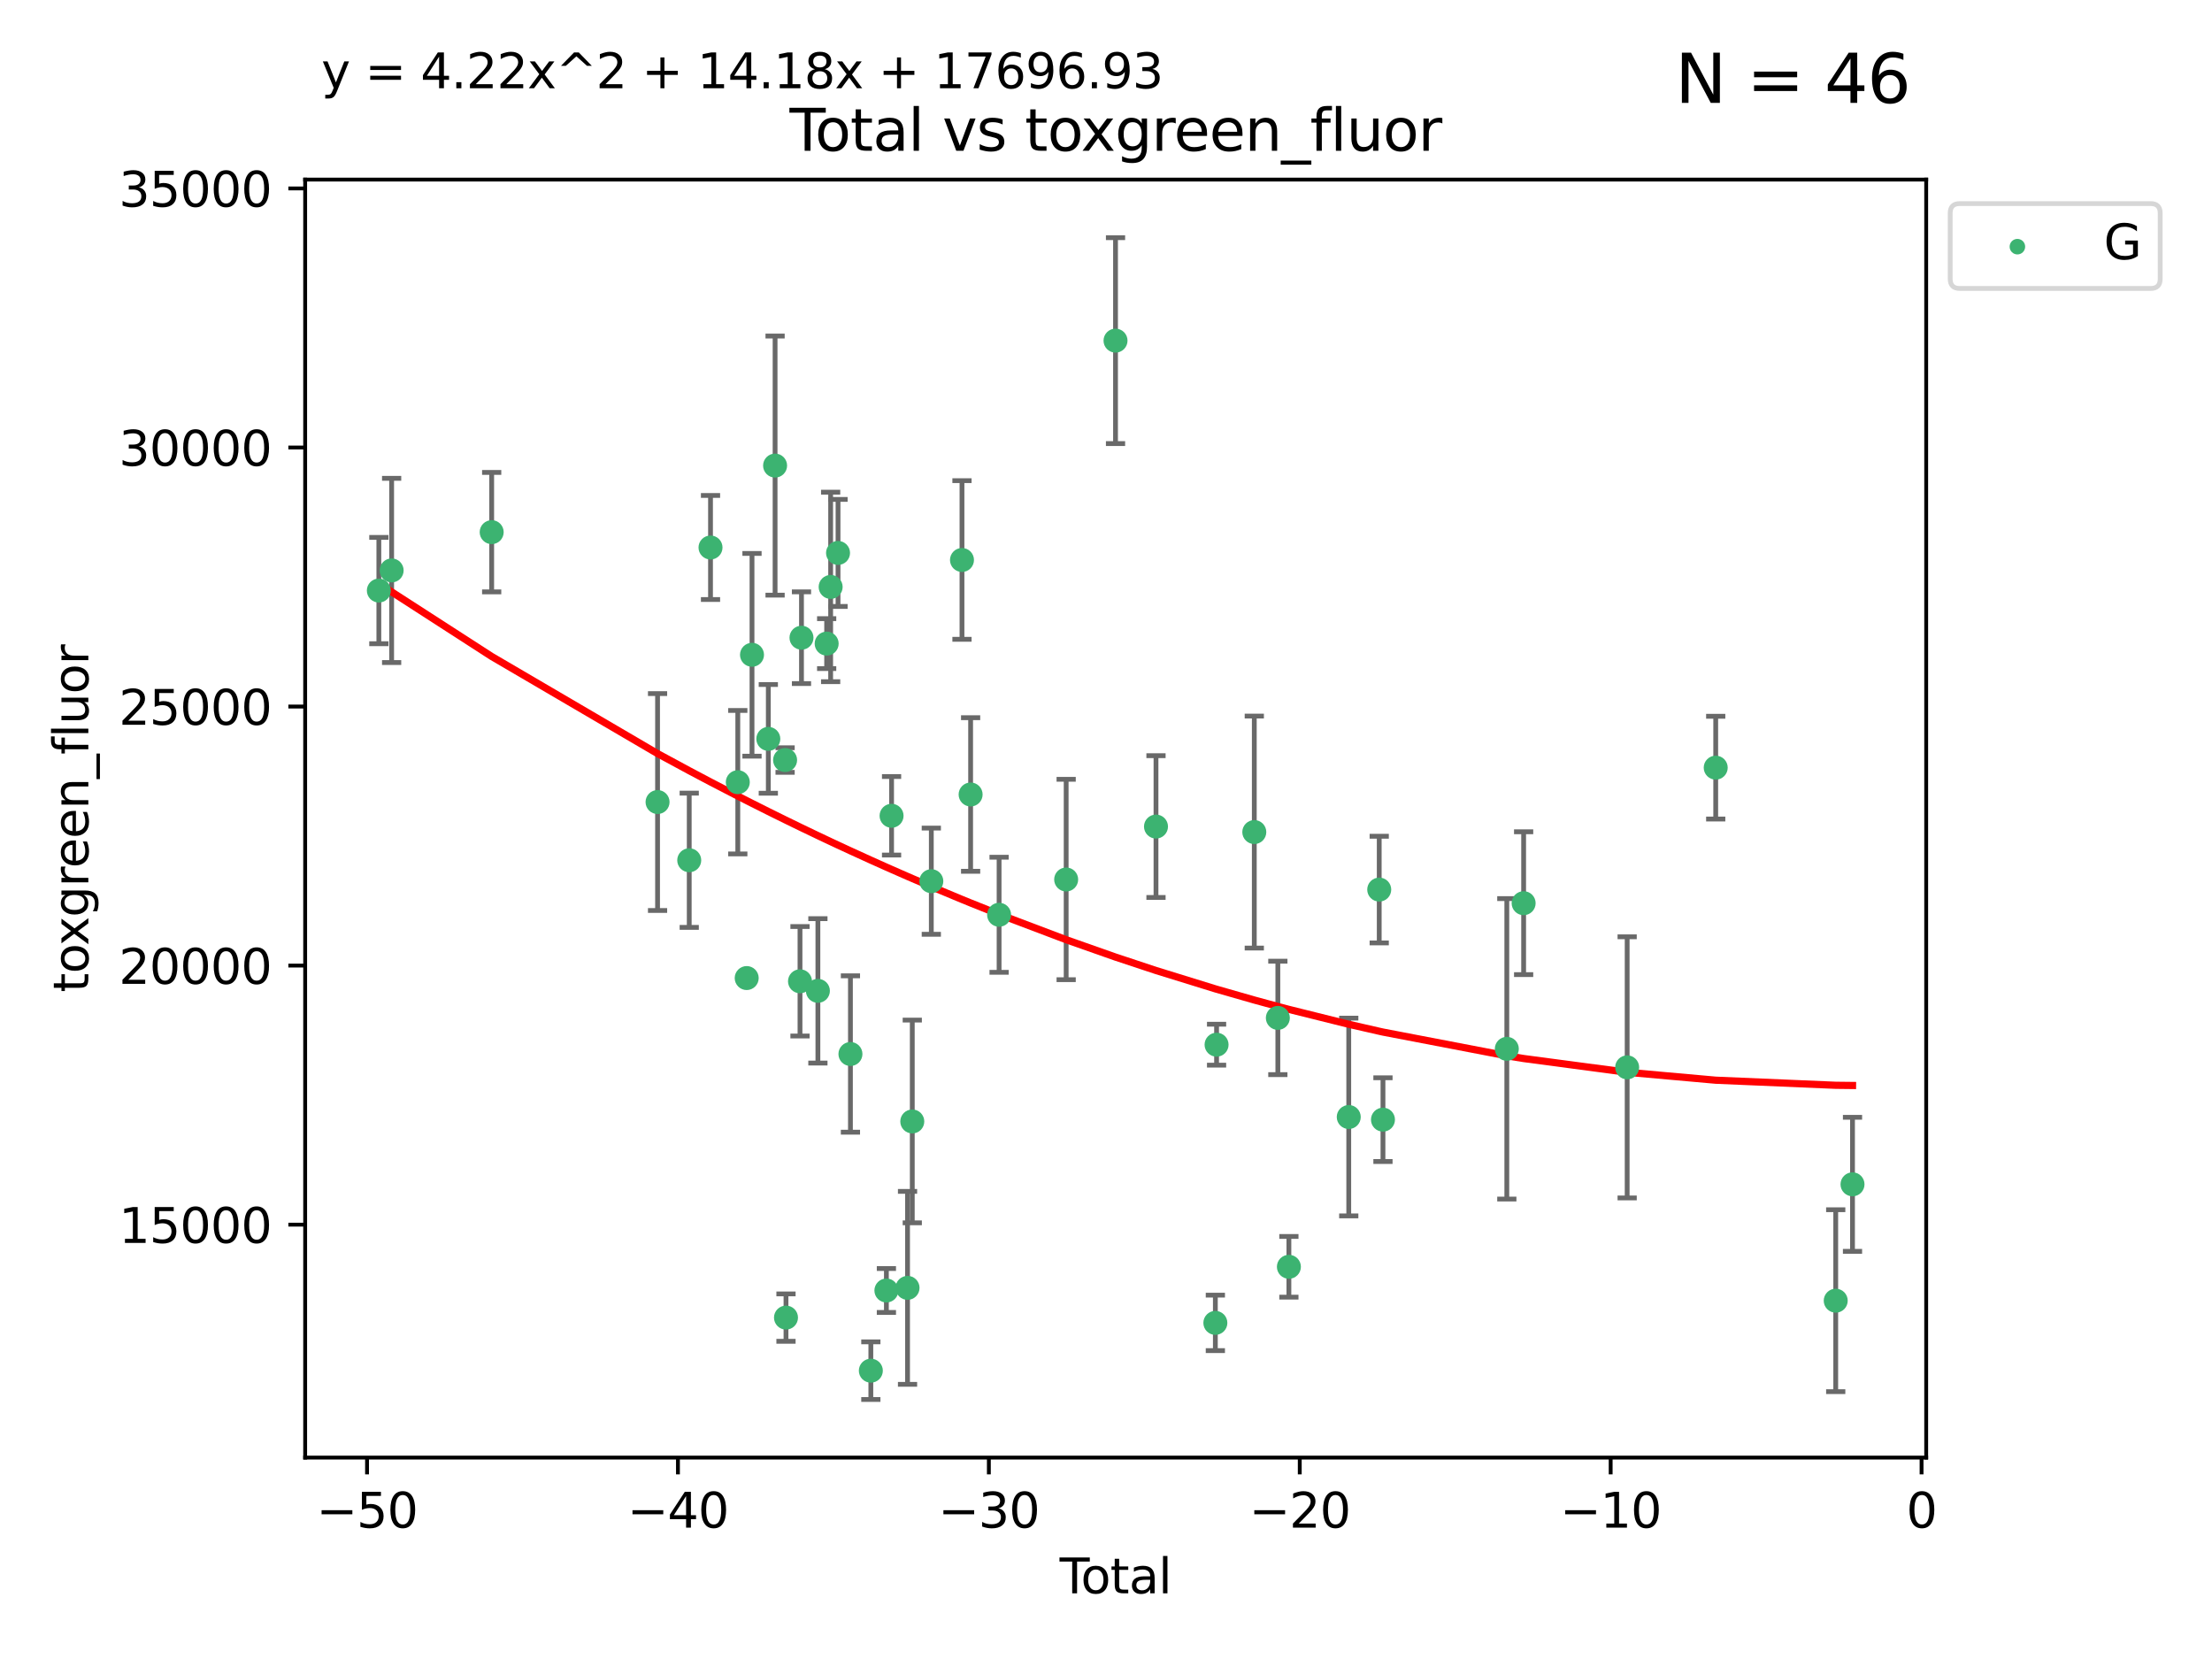 <?xml version="1.0" encoding="utf-8" standalone="no"?>
<!DOCTYPE svg PUBLIC "-//W3C//DTD SVG 1.1//EN"
  "http://www.w3.org/Graphics/SVG/1.1/DTD/svg11.dtd">
<svg xmlns:xlink="http://www.w3.org/1999/xlink" width="460.8pt" height="345.6pt" viewBox="0 0 460.8 345.6" xmlns="http://www.w3.org/2000/svg" version="1.1">
 <defs>
  <style type="text/css">*{stroke-linejoin: round; stroke-linecap: butt}</style>
 </defs>
 <g id="figure_1">
  <g id="patch_1">
   <path d="M 0 345.6 
L 460.8 345.6 
L 460.8 0 
L 0 0 
z
" style="fill: #ffffff"/>
  </g>
  <g id="axes_1">
   <g id="patch_2">
    <path d="M 63.571 303.64 
L 401.26 303.64 
L 401.26 37.411 
L 63.571 37.411 
z
" style="fill: #ffffff"/>
   </g>
   <g id="PathCollection_1">
    <defs>
     <path id="mbfee94c4af" d="M 0 1.118 
C 0.297 1.118 0.581 1 0.791 0.791 
C 1 0.581 1.118 0.297 1.118 0 
C 1.118 -0.297 1 -0.581 0.791 -0.791 
C 0.581 -1 0.297 -1.118 0 -1.118 
C -0.297 -1.118 -0.581 -1 -0.791 -0.791 
C -1 -0.581 -1.118 -0.297 -1.118 0 
C -1.118 0.297 -1 0.581 -0.791 0.791 
C -0.581 1 -0.297 1.118 0 1.118 
z
" style="stroke: #3cb371"/>
    </defs>
    <g clip-path="url(#p28e23d5a7d)">
     <use xlink:href="#mbfee94c4af" x="78.921" y="123.023" style="fill: #3cb371; stroke: #3cb371"/>
     <use xlink:href="#mbfee94c4af" x="81.585" y="118.831" style="fill: #3cb371; stroke: #3cb371"/>
     <use xlink:href="#mbfee94c4af" x="102.426" y="110.856" style="fill: #3cb371; stroke: #3cb371"/>
     <use xlink:href="#mbfee94c4af" x="136.981" y="167.08" style="fill: #3cb371; stroke: #3cb371"/>
     <use xlink:href="#mbfee94c4af" x="143.58" y="179.208" style="fill: #3cb371; stroke: #3cb371"/>
     <use xlink:href="#mbfee94c4af" x="148.013" y="114.055" style="fill: #3cb371; stroke: #3cb371"/>
     <use xlink:href="#mbfee94c4af" x="153.697" y="162.945" style="fill: #3cb371; stroke: #3cb371"/>
     <use xlink:href="#mbfee94c4af" x="155.551" y="203.747" style="fill: #3cb371; stroke: #3cb371"/>
     <use xlink:href="#mbfee94c4af" x="156.656" y="136.406" style="fill: #3cb371; stroke: #3cb371"/>
     <use xlink:href="#mbfee94c4af" x="160.055" y="153.921" style="fill: #3cb371; stroke: #3cb371"/>
     <use xlink:href="#mbfee94c4af" x="161.465" y="96.991" style="fill: #3cb371; stroke: #3cb371"/>
     <use xlink:href="#mbfee94c4af" x="163.55" y="158.331" style="fill: #3cb371; stroke: #3cb371"/>
     <use xlink:href="#mbfee94c4af" x="163.736" y="274.48" style="fill: #3cb371; stroke: #3cb371"/>
     <use xlink:href="#mbfee94c4af" x="166.655" y="204.42" style="fill: #3cb371; stroke: #3cb371"/>
     <use xlink:href="#mbfee94c4af" x="166.964" y="132.847" style="fill: #3cb371; stroke: #3cb371"/>
     <use xlink:href="#mbfee94c4af" x="170.383" y="206.413" style="fill: #3cb371; stroke: #3cb371"/>
     <use xlink:href="#mbfee94c4af" x="172.208" y="134.076" style="fill: #3cb371; stroke: #3cb371"/>
     <use xlink:href="#mbfee94c4af" x="173.039" y="122.267" style="fill: #3cb371; stroke: #3cb371"/>
     <use xlink:href="#mbfee94c4af" x="174.578" y="115.186" style="fill: #3cb371; stroke: #3cb371"/>
     <use xlink:href="#mbfee94c4af" x="177.162" y="219.568" style="fill: #3cb371; stroke: #3cb371"/>
     <use xlink:href="#mbfee94c4af" x="181.412" y="285.537" style="fill: #3cb371; stroke: #3cb371"/>
     <use xlink:href="#mbfee94c4af" x="184.653" y="268.835" style="fill: #3cb371; stroke: #3cb371"/>
     <use xlink:href="#mbfee94c4af" x="185.73" y="169.942" style="fill: #3cb371; stroke: #3cb371"/>
     <use xlink:href="#mbfee94c4af" x="189.057" y="268.285" style="fill: #3cb371; stroke: #3cb371"/>
     <use xlink:href="#mbfee94c4af" x="190.045" y="233.62" style="fill: #3cb371; stroke: #3cb371"/>
     <use xlink:href="#mbfee94c4af" x="194.01" y="183.568" style="fill: #3cb371; stroke: #3cb371"/>
     <use xlink:href="#mbfee94c4af" x="200.398" y="116.655" style="fill: #3cb371; stroke: #3cb371"/>
     <use xlink:href="#mbfee94c4af" x="202.198" y="165.506" style="fill: #3cb371; stroke: #3cb371"/>
     <use xlink:href="#mbfee94c4af" x="208.13" y="190.563" style="fill: #3cb371; stroke: #3cb371"/>
     <use xlink:href="#mbfee94c4af" x="222.101" y="183.214" style="fill: #3cb371; stroke: #3cb371"/>
     <use xlink:href="#mbfee94c4af" x="232.384" y="70.96" style="fill: #3cb371; stroke: #3cb371"/>
     <use xlink:href="#mbfee94c4af" x="240.814" y="172.188" style="fill: #3cb371; stroke: #3cb371"/>
     <use xlink:href="#mbfee94c4af" x="253.181" y="275.581" style="fill: #3cb371; stroke: #3cb371"/>
     <use xlink:href="#mbfee94c4af" x="253.434" y="217.627" style="fill: #3cb371; stroke: #3cb371"/>
     <use xlink:href="#mbfee94c4af" x="261.293" y="173.334" style="fill: #3cb371; stroke: #3cb371"/>
     <use xlink:href="#mbfee94c4af" x="266.199" y="212.048" style="fill: #3cb371; stroke: #3cb371"/>
     <use xlink:href="#mbfee94c4af" x="268.5" y="263.898" style="fill: #3cb371; stroke: #3cb371"/>
     <use xlink:href="#mbfee94c4af" x="280.97" y="232.694" style="fill: #3cb371; stroke: #3cb371"/>
     <use xlink:href="#mbfee94c4af" x="287.318" y="185.317" style="fill: #3cb371; stroke: #3cb371"/>
     <use xlink:href="#mbfee94c4af" x="288.097" y="233.243" style="fill: #3cb371; stroke: #3cb371"/>
     <use xlink:href="#mbfee94c4af" x="313.898" y="218.49" style="fill: #3cb371; stroke: #3cb371"/>
     <use xlink:href="#mbfee94c4af" x="317.401" y="188.151" style="fill: #3cb371; stroke: #3cb371"/>
     <use xlink:href="#mbfee94c4af" x="338.967" y="222.351" style="fill: #3cb371; stroke: #3cb371"/>
     <use xlink:href="#mbfee94c4af" x="357.415" y="159.916" style="fill: #3cb371; stroke: #3cb371"/>
     <use xlink:href="#mbfee94c4af" x="382.415" y="270.956" style="fill: #3cb371; stroke: #3cb371"/>
     <use xlink:href="#mbfee94c4af" x="385.911" y="246.715" style="fill: #3cb371; stroke: #3cb371"/>
    </g>
   </g>
   <g id="matplotlib.axis_1">
    <g id="xtick_1">
     <g id="line2d_1">
      <defs>
       <path id="mc70bb8d5c7" d="M 0 0 
L 0 3.5 
" style="stroke: #000000; stroke-width: 0.8"/>
      </defs>
      <g>
       <use xlink:href="#mc70bb8d5c7" x="76.462" y="303.64" style="stroke: #000000; stroke-width: 0.8"/>
      </g>
     </g>
     <g id="text_1">
      <!-- −50 -->
      <g transform="translate(65.909 318.238)scale(0.1 -0.1)">
       <defs>
        <path id="DejaVuSans-2212" d="M 678 2272 
L 4684 2272 
L 4684 1741 
L 678 1741 
L 678 2272 
z
" transform="scale(0.016)"/>
        <path id="DejaVuSans-35" d="M 691 4666 
L 3169 4666 
L 3169 4134 
L 1269 4134 
L 1269 2991 
Q 1406 3038 1543 3061 
Q 1681 3084 1819 3084 
Q 2600 3084 3056 2656 
Q 3513 2228 3513 1497 
Q 3513 744 3044 326 
Q 2575 -91 1722 -91 
Q 1428 -91 1123 -41 
Q 819 9 494 109 
L 494 744 
Q 775 591 1075 516 
Q 1375 441 1709 441 
Q 2250 441 2565 725 
Q 2881 1009 2881 1497 
Q 2881 1984 2565 2268 
Q 2250 2553 1709 2553 
Q 1456 2553 1204 2497 
Q 953 2441 691 2322 
L 691 4666 
z
" transform="scale(0.016)"/>
        <path id="DejaVuSans-30" d="M 2034 4250 
Q 1547 4250 1301 3770 
Q 1056 3291 1056 2328 
Q 1056 1369 1301 889 
Q 1547 409 2034 409 
Q 2525 409 2770 889 
Q 3016 1369 3016 2328 
Q 3016 3291 2770 3770 
Q 2525 4250 2034 4250 
z
M 2034 4750 
Q 2819 4750 3233 4129 
Q 3647 3509 3647 2328 
Q 3647 1150 3233 529 
Q 2819 -91 2034 -91 
Q 1250 -91 836 529 
Q 422 1150 422 2328 
Q 422 3509 836 4129 
Q 1250 4750 2034 4750 
z
" transform="scale(0.016)"/>
       </defs>
       <use xlink:href="#DejaVuSans-2212"/>
       <use xlink:href="#DejaVuSans-35" x="83.789"/>
       <use xlink:href="#DejaVuSans-30" x="147.412"/>
      </g>
     </g>
    </g>
    <g id="xtick_2">
     <g id="line2d_2">
      <g>
       <use xlink:href="#mc70bb8d5c7" x="141.229" y="303.64" style="stroke: #000000; stroke-width: 0.8"/>
      </g>
     </g>
     <g id="text_2">
      <!-- −40 -->
      <g transform="translate(130.676 318.238)scale(0.1 -0.1)">
       <defs>
        <path id="DejaVuSans-34" d="M 2419 4116 
L 825 1625 
L 2419 1625 
L 2419 4116 
z
M 2253 4666 
L 3047 4666 
L 3047 1625 
L 3713 1625 
L 3713 1100 
L 3047 1100 
L 3047 0 
L 2419 0 
L 2419 1100 
L 313 1100 
L 313 1709 
L 2253 4666 
z
" transform="scale(0.016)"/>
       </defs>
       <use xlink:href="#DejaVuSans-2212"/>
       <use xlink:href="#DejaVuSans-34" x="83.789"/>
       <use xlink:href="#DejaVuSans-30" x="147.412"/>
      </g>
     </g>
    </g>
    <g id="xtick_3">
     <g id="line2d_3">
      <g>
       <use xlink:href="#mc70bb8d5c7" x="205.996" y="303.64" style="stroke: #000000; stroke-width: 0.8"/>
      </g>
     </g>
     <g id="text_3">
      <!-- −30 -->
      <g transform="translate(195.444 318.238)scale(0.1 -0.1)">
       <defs>
        <path id="DejaVuSans-33" d="M 2597 2516 
Q 3050 2419 3304 2112 
Q 3559 1806 3559 1356 
Q 3559 666 3084 287 
Q 2609 -91 1734 -91 
Q 1441 -91 1130 -33 
Q 819 25 488 141 
L 488 750 
Q 750 597 1062 519 
Q 1375 441 1716 441 
Q 2309 441 2620 675 
Q 2931 909 2931 1356 
Q 2931 1769 2642 2001 
Q 2353 2234 1838 2234 
L 1294 2234 
L 1294 2753 
L 1863 2753 
Q 2328 2753 2575 2939 
Q 2822 3125 2822 3475 
Q 2822 3834 2567 4026 
Q 2313 4219 1838 4219 
Q 1578 4219 1281 4162 
Q 984 4106 628 3988 
L 628 4550 
Q 988 4650 1302 4700 
Q 1616 4750 1894 4750 
Q 2613 4750 3031 4423 
Q 3450 4097 3450 3541 
Q 3450 3153 3228 2886 
Q 3006 2619 2597 2516 
z
" transform="scale(0.016)"/>
       </defs>
       <use xlink:href="#DejaVuSans-2212"/>
       <use xlink:href="#DejaVuSans-33" x="83.789"/>
       <use xlink:href="#DejaVuSans-30" x="147.412"/>
      </g>
     </g>
    </g>
    <g id="xtick_4">
     <g id="line2d_4">
      <g>
       <use xlink:href="#mc70bb8d5c7" x="270.763" y="303.64" style="stroke: #000000; stroke-width: 0.8"/>
      </g>
     </g>
     <g id="text_4">
      <!-- −20 -->
      <g transform="translate(260.211 318.238)scale(0.1 -0.1)">
       <defs>
        <path id="DejaVuSans-32" d="M 1228 531 
L 3431 531 
L 3431 0 
L 469 0 
L 469 531 
Q 828 903 1448 1529 
Q 2069 2156 2228 2338 
Q 2531 2678 2651 2914 
Q 2772 3150 2772 3378 
Q 2772 3750 2511 3984 
Q 2250 4219 1831 4219 
Q 1534 4219 1204 4116 
Q 875 4013 500 3803 
L 500 4441 
Q 881 4594 1212 4672 
Q 1544 4750 1819 4750 
Q 2544 4750 2975 4387 
Q 3406 4025 3406 3419 
Q 3406 3131 3298 2873 
Q 3191 2616 2906 2266 
Q 2828 2175 2409 1742 
Q 1991 1309 1228 531 
z
" transform="scale(0.016)"/>
       </defs>
       <use xlink:href="#DejaVuSans-2212"/>
       <use xlink:href="#DejaVuSans-32" x="83.789"/>
       <use xlink:href="#DejaVuSans-30" x="147.412"/>
      </g>
     </g>
    </g>
    <g id="xtick_5">
     <g id="line2d_5">
      <g>
       <use xlink:href="#mc70bb8d5c7" x="335.531" y="303.64" style="stroke: #000000; stroke-width: 0.8"/>
      </g>
     </g>
     <g id="text_5">
      <!-- −10 -->
      <g transform="translate(324.978 318.238)scale(0.1 -0.1)">
       <defs>
        <path id="DejaVuSans-31" d="M 794 531 
L 1825 531 
L 1825 4091 
L 703 3866 
L 703 4441 
L 1819 4666 
L 2450 4666 
L 2450 531 
L 3481 531 
L 3481 0 
L 794 0 
L 794 531 
z
" transform="scale(0.016)"/>
       </defs>
       <use xlink:href="#DejaVuSans-2212"/>
       <use xlink:href="#DejaVuSans-31" x="83.789"/>
       <use xlink:href="#DejaVuSans-30" x="147.412"/>
      </g>
     </g>
    </g>
    <g id="xtick_6">
     <g id="line2d_6">
      <g>
       <use xlink:href="#mc70bb8d5c7" x="400.298" y="303.64" style="stroke: #000000; stroke-width: 0.8"/>
      </g>
     </g>
     <g id="text_6">
      <!-- 0 -->
      <g transform="translate(397.117 318.238)scale(0.1 -0.1)">
       <use xlink:href="#DejaVuSans-30"/>
      </g>
     </g>
    </g>
    <g id="text_7">
     <!-- Total -->
     <g transform="translate(220.739 331.917)scale(0.1 -0.1)">
      <defs>
       <path id="DejaVuSans-54" d="M -19 4666 
L 3928 4666 
L 3928 4134 
L 2272 4134 
L 2272 0 
L 1638 0 
L 1638 4134 
L -19 4134 
L -19 4666 
z
" transform="scale(0.016)"/>
       <path id="DejaVuSans-6f" d="M 1959 3097 
Q 1497 3097 1228 2736 
Q 959 2375 959 1747 
Q 959 1119 1226 758 
Q 1494 397 1959 397 
Q 2419 397 2687 759 
Q 2956 1122 2956 1747 
Q 2956 2369 2687 2733 
Q 2419 3097 1959 3097 
z
M 1959 3584 
Q 2709 3584 3137 3096 
Q 3566 2609 3566 1747 
Q 3566 888 3137 398 
Q 2709 -91 1959 -91 
Q 1206 -91 779 398 
Q 353 888 353 1747 
Q 353 2609 779 3096 
Q 1206 3584 1959 3584 
z
" transform="scale(0.016)"/>
       <path id="DejaVuSans-74" d="M 1172 4494 
L 1172 3500 
L 2356 3500 
L 2356 3053 
L 1172 3053 
L 1172 1153 
Q 1172 725 1289 603 
Q 1406 481 1766 481 
L 2356 481 
L 2356 0 
L 1766 0 
Q 1100 0 847 248 
Q 594 497 594 1153 
L 594 3053 
L 172 3053 
L 172 3500 
L 594 3500 
L 594 4494 
L 1172 4494 
z
" transform="scale(0.016)"/>
       <path id="DejaVuSans-61" d="M 2194 1759 
Q 1497 1759 1228 1600 
Q 959 1441 959 1056 
Q 959 750 1161 570 
Q 1363 391 1709 391 
Q 2188 391 2477 730 
Q 2766 1069 2766 1631 
L 2766 1759 
L 2194 1759 
z
M 3341 1997 
L 3341 0 
L 2766 0 
L 2766 531 
Q 2569 213 2275 61 
Q 1981 -91 1556 -91 
Q 1019 -91 701 211 
Q 384 513 384 1019 
Q 384 1609 779 1909 
Q 1175 2209 1959 2209 
L 2766 2209 
L 2766 2266 
Q 2766 2663 2505 2880 
Q 2244 3097 1772 3097 
Q 1472 3097 1187 3025 
Q 903 2953 641 2809 
L 641 3341 
Q 956 3463 1253 3523 
Q 1550 3584 1831 3584 
Q 2591 3584 2966 3190 
Q 3341 2797 3341 1997 
z
" transform="scale(0.016)"/>
       <path id="DejaVuSans-6c" d="M 603 4863 
L 1178 4863 
L 1178 0 
L 603 0 
L 603 4863 
z
" transform="scale(0.016)"/>
      </defs>
      <use xlink:href="#DejaVuSans-54"/>
      <use xlink:href="#DejaVuSans-6f" x="44.084"/>
      <use xlink:href="#DejaVuSans-74" x="105.266"/>
      <use xlink:href="#DejaVuSans-61" x="144.475"/>
      <use xlink:href="#DejaVuSans-6c" x="205.754"/>
     </g>
    </g>
   </g>
   <g id="matplotlib.axis_2">
    <g id="ytick_1">
     <g id="line2d_7">
      <defs>
       <path id="m0b27d04d19" d="M 0 0 
L -3.5 0 
" style="stroke: #000000; stroke-width: 0.8"/>
      </defs>
      <g>
       <use xlink:href="#m0b27d04d19" x="63.571" y="255.117" style="stroke: #000000; stroke-width: 0.8"/>
      </g>
     </g>
     <g id="text_8">
      <!-- 15000 -->
      <g transform="translate(24.759 258.916)scale(0.1 -0.1)">
       <use xlink:href="#DejaVuSans-31"/>
       <use xlink:href="#DejaVuSans-35" x="63.623"/>
       <use xlink:href="#DejaVuSans-30" x="127.246"/>
       <use xlink:href="#DejaVuSans-30" x="190.869"/>
       <use xlink:href="#DejaVuSans-30" x="254.492"/>
      </g>
     </g>
    </g>
    <g id="ytick_2">
     <g id="line2d_8">
      <g>
       <use xlink:href="#m0b27d04d19" x="63.571" y="201.151" style="stroke: #000000; stroke-width: 0.8"/>
      </g>
     </g>
     <g id="text_9">
      <!-- 20000 -->
      <g transform="translate(24.759 204.95)scale(0.1 -0.1)">
       <use xlink:href="#DejaVuSans-32"/>
       <use xlink:href="#DejaVuSans-30" x="63.623"/>
       <use xlink:href="#DejaVuSans-30" x="127.246"/>
       <use xlink:href="#DejaVuSans-30" x="190.869"/>
       <use xlink:href="#DejaVuSans-30" x="254.492"/>
      </g>
     </g>
    </g>
    <g id="ytick_3">
     <g id="line2d_9">
      <g>
       <use xlink:href="#m0b27d04d19" x="63.571" y="147.185" style="stroke: #000000; stroke-width: 0.8"/>
      </g>
     </g>
     <g id="text_10">
      <!-- 25000 -->
      <g transform="translate(24.759 150.984)scale(0.1 -0.1)">
       <use xlink:href="#DejaVuSans-32"/>
       <use xlink:href="#DejaVuSans-35" x="63.623"/>
       <use xlink:href="#DejaVuSans-30" x="127.246"/>
       <use xlink:href="#DejaVuSans-30" x="190.869"/>
       <use xlink:href="#DejaVuSans-30" x="254.492"/>
      </g>
     </g>
    </g>
    <g id="ytick_4">
     <g id="line2d_10">
      <g>
       <use xlink:href="#m0b27d04d19" x="63.571" y="93.219" style="stroke: #000000; stroke-width: 0.8"/>
      </g>
     </g>
     <g id="text_11">
      <!-- 30000 -->
      <g transform="translate(24.759 97.018)scale(0.1 -0.1)">
       <use xlink:href="#DejaVuSans-33"/>
       <use xlink:href="#DejaVuSans-30" x="63.623"/>
       <use xlink:href="#DejaVuSans-30" x="127.246"/>
       <use xlink:href="#DejaVuSans-30" x="190.869"/>
       <use xlink:href="#DejaVuSans-30" x="254.492"/>
      </g>
     </g>
    </g>
    <g id="ytick_5">
     <g id="line2d_11">
      <g>
       <use xlink:href="#m0b27d04d19" x="63.571" y="39.253" style="stroke: #000000; stroke-width: 0.8"/>
      </g>
     </g>
     <g id="text_12">
      <!-- 35000 -->
      <g transform="translate(24.759 43.052)scale(0.1 -0.1)">
       <use xlink:href="#DejaVuSans-33"/>
       <use xlink:href="#DejaVuSans-35" x="63.623"/>
       <use xlink:href="#DejaVuSans-30" x="127.246"/>
       <use xlink:href="#DejaVuSans-30" x="190.869"/>
       <use xlink:href="#DejaVuSans-30" x="254.492"/>
      </g>
     </g>
    </g>
    <g id="text_13">
     <!-- toxgreen_fluor -->
     <g transform="translate(18.401 206.72)rotate(-90)scale(0.1 -0.1)">
      <defs>
       <path id="DejaVuSans-78" d="M 3513 3500 
L 2247 1797 
L 3578 0 
L 2900 0 
L 1881 1375 
L 863 0 
L 184 0 
L 1544 1831 
L 300 3500 
L 978 3500 
L 1906 2253 
L 2834 3500 
L 3513 3500 
z
" transform="scale(0.016)"/>
       <path id="DejaVuSans-67" d="M 2906 1791 
Q 2906 2416 2648 2759 
Q 2391 3103 1925 3103 
Q 1463 3103 1205 2759 
Q 947 2416 947 1791 
Q 947 1169 1205 825 
Q 1463 481 1925 481 
Q 2391 481 2648 825 
Q 2906 1169 2906 1791 
z
M 3481 434 
Q 3481 -459 3084 -895 
Q 2688 -1331 1869 -1331 
Q 1566 -1331 1297 -1286 
Q 1028 -1241 775 -1147 
L 775 -588 
Q 1028 -725 1275 -790 
Q 1522 -856 1778 -856 
Q 2344 -856 2625 -561 
Q 2906 -266 2906 331 
L 2906 616 
Q 2728 306 2450 153 
Q 2172 0 1784 0 
Q 1141 0 747 490 
Q 353 981 353 1791 
Q 353 2603 747 3093 
Q 1141 3584 1784 3584 
Q 2172 3584 2450 3431 
Q 2728 3278 2906 2969 
L 2906 3500 
L 3481 3500 
L 3481 434 
z
" transform="scale(0.016)"/>
       <path id="DejaVuSans-72" d="M 2631 2963 
Q 2534 3019 2420 3045 
Q 2306 3072 2169 3072 
Q 1681 3072 1420 2755 
Q 1159 2438 1159 1844 
L 1159 0 
L 581 0 
L 581 3500 
L 1159 3500 
L 1159 2956 
Q 1341 3275 1631 3429 
Q 1922 3584 2338 3584 
Q 2397 3584 2469 3576 
Q 2541 3569 2628 3553 
L 2631 2963 
z
" transform="scale(0.016)"/>
       <path id="DejaVuSans-65" d="M 3597 1894 
L 3597 1613 
L 953 1613 
Q 991 1019 1311 708 
Q 1631 397 2203 397 
Q 2534 397 2845 478 
Q 3156 559 3463 722 
L 3463 178 
Q 3153 47 2828 -22 
Q 2503 -91 2169 -91 
Q 1331 -91 842 396 
Q 353 884 353 1716 
Q 353 2575 817 3079 
Q 1281 3584 2069 3584 
Q 2775 3584 3186 3129 
Q 3597 2675 3597 1894 
z
M 3022 2063 
Q 3016 2534 2758 2815 
Q 2500 3097 2075 3097 
Q 1594 3097 1305 2825 
Q 1016 2553 972 2059 
L 3022 2063 
z
" transform="scale(0.016)"/>
       <path id="DejaVuSans-6e" d="M 3513 2113 
L 3513 0 
L 2938 0 
L 2938 2094 
Q 2938 2591 2744 2837 
Q 2550 3084 2163 3084 
Q 1697 3084 1428 2787 
Q 1159 2491 1159 1978 
L 1159 0 
L 581 0 
L 581 3500 
L 1159 3500 
L 1159 2956 
Q 1366 3272 1645 3428 
Q 1925 3584 2291 3584 
Q 2894 3584 3203 3211 
Q 3513 2838 3513 2113 
z
" transform="scale(0.016)"/>
       <path id="DejaVuSans-5f" d="M 3263 -1063 
L 3263 -1509 
L -63 -1509 
L -63 -1063 
L 3263 -1063 
z
" transform="scale(0.016)"/>
       <path id="DejaVuSans-66" d="M 2375 4863 
L 2375 4384 
L 1825 4384 
Q 1516 4384 1395 4259 
Q 1275 4134 1275 3809 
L 1275 3500 
L 2222 3500 
L 2222 3053 
L 1275 3053 
L 1275 0 
L 697 0 
L 697 3053 
L 147 3053 
L 147 3500 
L 697 3500 
L 697 3744 
Q 697 4328 969 4595 
Q 1241 4863 1831 4863 
L 2375 4863 
z
" transform="scale(0.016)"/>
       <path id="DejaVuSans-75" d="M 544 1381 
L 544 3500 
L 1119 3500 
L 1119 1403 
Q 1119 906 1312 657 
Q 1506 409 1894 409 
Q 2359 409 2629 706 
Q 2900 1003 2900 1516 
L 2900 3500 
L 3475 3500 
L 3475 0 
L 2900 0 
L 2900 538 
Q 2691 219 2414 64 
Q 2138 -91 1772 -91 
Q 1169 -91 856 284 
Q 544 659 544 1381 
z
M 1991 3584 
L 1991 3584 
z
" transform="scale(0.016)"/>
      </defs>
      <use xlink:href="#DejaVuSans-74"/>
      <use xlink:href="#DejaVuSans-6f" x="39.209"/>
      <use xlink:href="#DejaVuSans-78" x="97.266"/>
      <use xlink:href="#DejaVuSans-67" x="156.445"/>
      <use xlink:href="#DejaVuSans-72" x="219.922"/>
      <use xlink:href="#DejaVuSans-65" x="258.785"/>
      <use xlink:href="#DejaVuSans-65" x="320.309"/>
      <use xlink:href="#DejaVuSans-6e" x="381.832"/>
      <use xlink:href="#DejaVuSans-5f" x="445.211"/>
      <use xlink:href="#DejaVuSans-66" x="495.211"/>
      <use xlink:href="#DejaVuSans-6c" x="530.416"/>
      <use xlink:href="#DejaVuSans-75" x="558.199"/>
      <use xlink:href="#DejaVuSans-6f" x="621.578"/>
      <use xlink:href="#DejaVuSans-72" x="682.76"/>
     </g>
    </g>
   </g>
   <g id="LineCollection_1">
    <path d="M 78.921 134.098 
L 78.921 111.948 
" clip-path="url(#p28e23d5a7d)" style="fill: none; stroke: #696969"/>
    <path d="M 81.585 138.019 
L 81.585 99.644 
" clip-path="url(#p28e23d5a7d)" style="fill: none; stroke: #696969"/>
    <path d="M 102.426 123.297 
L 102.426 98.415 
" clip-path="url(#p28e23d5a7d)" style="fill: none; stroke: #696969"/>
    <path d="M 136.981 189.668 
L 136.981 144.491 
" clip-path="url(#p28e23d5a7d)" style="fill: none; stroke: #696969"/>
    <path d="M 143.58 193.193 
L 143.58 165.224 
" clip-path="url(#p28e23d5a7d)" style="fill: none; stroke: #696969"/>
    <path d="M 148.013 124.893 
L 148.013 103.217 
" clip-path="url(#p28e23d5a7d)" style="fill: none; stroke: #696969"/>
    <path d="M 153.697 177.887 
L 153.697 148.003 
" clip-path="url(#p28e23d5a7d)" style="fill: none; stroke: #696969"/>
    <path d="M 155.551 204.554 
L 155.551 202.939 
" clip-path="url(#p28e23d5a7d)" style="fill: none; stroke: #696969"/>
    <path d="M 156.656 157.524 
L 156.656 115.289 
" clip-path="url(#p28e23d5a7d)" style="fill: none; stroke: #696969"/>
    <path d="M 160.055 165.243 
L 160.055 142.598 
" clip-path="url(#p28e23d5a7d)" style="fill: none; stroke: #696969"/>
    <path d="M 161.465 123.977 
L 161.465 70.004 
" clip-path="url(#p28e23d5a7d)" style="fill: none; stroke: #696969"/>
    <path d="M 163.55 160.896 
L 163.55 155.765 
" clip-path="url(#p28e23d5a7d)" style="fill: none; stroke: #696969"/>
    <path d="M 163.736 279.416 
L 163.736 269.544 
" clip-path="url(#p28e23d5a7d)" style="fill: none; stroke: #696969"/>
    <path d="M 166.655 215.823 
L 166.655 193.017 
" clip-path="url(#p28e23d5a7d)" style="fill: none; stroke: #696969"/>
    <path d="M 166.964 142.401 
L 166.964 123.293 
" clip-path="url(#p28e23d5a7d)" style="fill: none; stroke: #696969"/>
    <path d="M 170.383 221.455 
L 170.383 191.372 
" clip-path="url(#p28e23d5a7d)" style="fill: none; stroke: #696969"/>
    <path d="M 172.208 139.275 
L 172.208 128.877 
" clip-path="url(#p28e23d5a7d)" style="fill: none; stroke: #696969"/>
    <path d="M 173.039 142.005 
L 173.039 102.53 
" clip-path="url(#p28e23d5a7d)" style="fill: none; stroke: #696969"/>
    <path d="M 174.578 126.333 
L 174.578 104.039 
" clip-path="url(#p28e23d5a7d)" style="fill: none; stroke: #696969"/>
    <path d="M 177.162 235.855 
L 177.162 203.281 
" clip-path="url(#p28e23d5a7d)" style="fill: none; stroke: #696969"/>
    <path d="M 181.412 291.539 
L 181.412 279.535 
" clip-path="url(#p28e23d5a7d)" style="fill: none; stroke: #696969"/>
    <path d="M 184.653 273.409 
L 184.653 264.261 
" clip-path="url(#p28e23d5a7d)" style="fill: none; stroke: #696969"/>
    <path d="M 185.73 178.121 
L 185.73 161.763 
" clip-path="url(#p28e23d5a7d)" style="fill: none; stroke: #696969"/>
    <path d="M 189.057 288.381 
L 189.057 248.189 
" clip-path="url(#p28e23d5a7d)" style="fill: none; stroke: #696969"/>
    <path d="M 190.045 254.733 
L 190.045 212.506 
" clip-path="url(#p28e23d5a7d)" style="fill: none; stroke: #696969"/>
    <path d="M 194.01 194.629 
L 194.01 172.507 
" clip-path="url(#p28e23d5a7d)" style="fill: none; stroke: #696969"/>
    <path d="M 200.398 133.179 
L 200.398 100.131 
" clip-path="url(#p28e23d5a7d)" style="fill: none; stroke: #696969"/>
    <path d="M 202.198 181.504 
L 202.198 149.508 
" clip-path="url(#p28e23d5a7d)" style="fill: none; stroke: #696969"/>
    <path d="M 208.13 202.552 
L 208.13 178.574 
" clip-path="url(#p28e23d5a7d)" style="fill: none; stroke: #696969"/>
    <path d="M 222.101 204.084 
L 222.101 162.343 
" clip-path="url(#p28e23d5a7d)" style="fill: none; stroke: #696969"/>
    <path d="M 232.384 92.408 
L 232.384 49.513 
" clip-path="url(#p28e23d5a7d)" style="fill: none; stroke: #696969"/>
    <path d="M 240.814 186.954 
L 240.814 157.422 
" clip-path="url(#p28e23d5a7d)" style="fill: none; stroke: #696969"/>
    <path d="M 253.181 281.358 
L 253.181 269.803 
" clip-path="url(#p28e23d5a7d)" style="fill: none; stroke: #696969"/>
    <path d="M 253.434 221.893 
L 253.434 213.36 
" clip-path="url(#p28e23d5a7d)" style="fill: none; stroke: #696969"/>
    <path d="M 261.293 197.495 
L 261.293 149.174 
" clip-path="url(#p28e23d5a7d)" style="fill: none; stroke: #696969"/>
    <path d="M 266.199 223.862 
L 266.199 200.234 
" clip-path="url(#p28e23d5a7d)" style="fill: none; stroke: #696969"/>
    <path d="M 268.5 270.221 
L 268.5 257.576 
" clip-path="url(#p28e23d5a7d)" style="fill: none; stroke: #696969"/>
    <path d="M 280.97 253.293 
L 280.97 212.095 
" clip-path="url(#p28e23d5a7d)" style="fill: none; stroke: #696969"/>
    <path d="M 287.318 196.426 
L 287.318 174.207 
" clip-path="url(#p28e23d5a7d)" style="fill: none; stroke: #696969"/>
    <path d="M 288.097 241.965 
L 288.097 224.522 
" clip-path="url(#p28e23d5a7d)" style="fill: none; stroke: #696969"/>
    <path d="M 313.898 249.783 
L 313.898 187.196 
" clip-path="url(#p28e23d5a7d)" style="fill: none; stroke: #696969"/>
    <path d="M 317.401 203.028 
L 317.401 173.274 
" clip-path="url(#p28e23d5a7d)" style="fill: none; stroke: #696969"/>
    <path d="M 338.967 249.553 
L 338.967 195.149 
" clip-path="url(#p28e23d5a7d)" style="fill: none; stroke: #696969"/>
    <path d="M 357.415 170.619 
L 357.415 149.213 
" clip-path="url(#p28e23d5a7d)" style="fill: none; stroke: #696969"/>
    <path d="M 382.415 289.909 
L 382.415 252.004 
" clip-path="url(#p28e23d5a7d)" style="fill: none; stroke: #696969"/>
    <path d="M 385.911 260.677 
L 385.911 232.752 
" clip-path="url(#p28e23d5a7d)" style="fill: none; stroke: #696969"/>
   </g>
   <g id="line2d_12">
    <defs>
     <path id="mcf0f77233d" d="M 2 0 
L -2 -0 
" style="stroke: #696969"/>
    </defs>
    <g clip-path="url(#p28e23d5a7d)">
     <use xlink:href="#mcf0f77233d" x="78.921" y="134.098" style="fill: #696969; stroke: #696969"/>
     <use xlink:href="#mcf0f77233d" x="81.585" y="138.019" style="fill: #696969; stroke: #696969"/>
     <use xlink:href="#mcf0f77233d" x="102.426" y="123.297" style="fill: #696969; stroke: #696969"/>
     <use xlink:href="#mcf0f77233d" x="136.981" y="189.668" style="fill: #696969; stroke: #696969"/>
     <use xlink:href="#mcf0f77233d" x="143.58" y="193.193" style="fill: #696969; stroke: #696969"/>
     <use xlink:href="#mcf0f77233d" x="148.013" y="124.893" style="fill: #696969; stroke: #696969"/>
     <use xlink:href="#mcf0f77233d" x="153.697" y="177.887" style="fill: #696969; stroke: #696969"/>
     <use xlink:href="#mcf0f77233d" x="155.551" y="204.554" style="fill: #696969; stroke: #696969"/>
     <use xlink:href="#mcf0f77233d" x="156.656" y="157.524" style="fill: #696969; stroke: #696969"/>
     <use xlink:href="#mcf0f77233d" x="160.055" y="165.243" style="fill: #696969; stroke: #696969"/>
     <use xlink:href="#mcf0f77233d" x="161.465" y="123.977" style="fill: #696969; stroke: #696969"/>
     <use xlink:href="#mcf0f77233d" x="163.55" y="160.896" style="fill: #696969; stroke: #696969"/>
     <use xlink:href="#mcf0f77233d" x="163.736" y="279.416" style="fill: #696969; stroke: #696969"/>
     <use xlink:href="#mcf0f77233d" x="166.655" y="215.823" style="fill: #696969; stroke: #696969"/>
     <use xlink:href="#mcf0f77233d" x="166.964" y="142.401" style="fill: #696969; stroke: #696969"/>
     <use xlink:href="#mcf0f77233d" x="170.383" y="221.455" style="fill: #696969; stroke: #696969"/>
     <use xlink:href="#mcf0f77233d" x="172.208" y="139.275" style="fill: #696969; stroke: #696969"/>
     <use xlink:href="#mcf0f77233d" x="173.039" y="142.005" style="fill: #696969; stroke: #696969"/>
     <use xlink:href="#mcf0f77233d" x="174.578" y="126.333" style="fill: #696969; stroke: #696969"/>
     <use xlink:href="#mcf0f77233d" x="177.162" y="235.855" style="fill: #696969; stroke: #696969"/>
     <use xlink:href="#mcf0f77233d" x="181.412" y="291.539" style="fill: #696969; stroke: #696969"/>
     <use xlink:href="#mcf0f77233d" x="184.653" y="273.409" style="fill: #696969; stroke: #696969"/>
     <use xlink:href="#mcf0f77233d" x="185.73" y="178.121" style="fill: #696969; stroke: #696969"/>
     <use xlink:href="#mcf0f77233d" x="189.057" y="288.381" style="fill: #696969; stroke: #696969"/>
     <use xlink:href="#mcf0f77233d" x="190.045" y="254.733" style="fill: #696969; stroke: #696969"/>
     <use xlink:href="#mcf0f77233d" x="194.01" y="194.629" style="fill: #696969; stroke: #696969"/>
     <use xlink:href="#mcf0f77233d" x="200.398" y="133.179" style="fill: #696969; stroke: #696969"/>
     <use xlink:href="#mcf0f77233d" x="202.198" y="181.504" style="fill: #696969; stroke: #696969"/>
     <use xlink:href="#mcf0f77233d" x="208.13" y="202.552" style="fill: #696969; stroke: #696969"/>
     <use xlink:href="#mcf0f77233d" x="222.101" y="204.084" style="fill: #696969; stroke: #696969"/>
     <use xlink:href="#mcf0f77233d" x="232.384" y="92.408" style="fill: #696969; stroke: #696969"/>
     <use xlink:href="#mcf0f77233d" x="240.814" y="186.954" style="fill: #696969; stroke: #696969"/>
     <use xlink:href="#mcf0f77233d" x="253.181" y="281.358" style="fill: #696969; stroke: #696969"/>
     <use xlink:href="#mcf0f77233d" x="253.434" y="221.893" style="fill: #696969; stroke: #696969"/>
     <use xlink:href="#mcf0f77233d" x="261.293" y="197.495" style="fill: #696969; stroke: #696969"/>
     <use xlink:href="#mcf0f77233d" x="266.199" y="223.862" style="fill: #696969; stroke: #696969"/>
     <use xlink:href="#mcf0f77233d" x="268.5" y="270.221" style="fill: #696969; stroke: #696969"/>
     <use xlink:href="#mcf0f77233d" x="280.97" y="253.293" style="fill: #696969; stroke: #696969"/>
     <use xlink:href="#mcf0f77233d" x="287.318" y="196.426" style="fill: #696969; stroke: #696969"/>
     <use xlink:href="#mcf0f77233d" x="288.097" y="241.965" style="fill: #696969; stroke: #696969"/>
     <use xlink:href="#mcf0f77233d" x="313.898" y="249.783" style="fill: #696969; stroke: #696969"/>
     <use xlink:href="#mcf0f77233d" x="317.401" y="203.028" style="fill: #696969; stroke: #696969"/>
     <use xlink:href="#mcf0f77233d" x="338.967" y="249.553" style="fill: #696969; stroke: #696969"/>
     <use xlink:href="#mcf0f77233d" x="357.415" y="170.619" style="fill: #696969; stroke: #696969"/>
     <use xlink:href="#mcf0f77233d" x="382.415" y="289.909" style="fill: #696969; stroke: #696969"/>
     <use xlink:href="#mcf0f77233d" x="385.911" y="260.677" style="fill: #696969; stroke: #696969"/>
    </g>
   </g>
   <g id="line2d_13">
    <g clip-path="url(#p28e23d5a7d)">
     <use xlink:href="#mcf0f77233d" x="78.921" y="111.948" style="fill: #696969; stroke: #696969"/>
     <use xlink:href="#mcf0f77233d" x="81.585" y="99.644" style="fill: #696969; stroke: #696969"/>
     <use xlink:href="#mcf0f77233d" x="102.426" y="98.415" style="fill: #696969; stroke: #696969"/>
     <use xlink:href="#mcf0f77233d" x="136.981" y="144.491" style="fill: #696969; stroke: #696969"/>
     <use xlink:href="#mcf0f77233d" x="143.58" y="165.224" style="fill: #696969; stroke: #696969"/>
     <use xlink:href="#mcf0f77233d" x="148.013" y="103.217" style="fill: #696969; stroke: #696969"/>
     <use xlink:href="#mcf0f77233d" x="153.697" y="148.003" style="fill: #696969; stroke: #696969"/>
     <use xlink:href="#mcf0f77233d" x="155.551" y="202.939" style="fill: #696969; stroke: #696969"/>
     <use xlink:href="#mcf0f77233d" x="156.656" y="115.289" style="fill: #696969; stroke: #696969"/>
     <use xlink:href="#mcf0f77233d" x="160.055" y="142.598" style="fill: #696969; stroke: #696969"/>
     <use xlink:href="#mcf0f77233d" x="161.465" y="70.004" style="fill: #696969; stroke: #696969"/>
     <use xlink:href="#mcf0f77233d" x="163.55" y="155.765" style="fill: #696969; stroke: #696969"/>
     <use xlink:href="#mcf0f77233d" x="163.736" y="269.544" style="fill: #696969; stroke: #696969"/>
     <use xlink:href="#mcf0f77233d" x="166.655" y="193.017" style="fill: #696969; stroke: #696969"/>
     <use xlink:href="#mcf0f77233d" x="166.964" y="123.293" style="fill: #696969; stroke: #696969"/>
     <use xlink:href="#mcf0f77233d" x="170.383" y="191.372" style="fill: #696969; stroke: #696969"/>
     <use xlink:href="#mcf0f77233d" x="172.208" y="128.877" style="fill: #696969; stroke: #696969"/>
     <use xlink:href="#mcf0f77233d" x="173.039" y="102.53" style="fill: #696969; stroke: #696969"/>
     <use xlink:href="#mcf0f77233d" x="174.578" y="104.039" style="fill: #696969; stroke: #696969"/>
     <use xlink:href="#mcf0f77233d" x="177.162" y="203.281" style="fill: #696969; stroke: #696969"/>
     <use xlink:href="#mcf0f77233d" x="181.412" y="279.535" style="fill: #696969; stroke: #696969"/>
     <use xlink:href="#mcf0f77233d" x="184.653" y="264.261" style="fill: #696969; stroke: #696969"/>
     <use xlink:href="#mcf0f77233d" x="185.73" y="161.763" style="fill: #696969; stroke: #696969"/>
     <use xlink:href="#mcf0f77233d" x="189.057" y="248.189" style="fill: #696969; stroke: #696969"/>
     <use xlink:href="#mcf0f77233d" x="190.045" y="212.506" style="fill: #696969; stroke: #696969"/>
     <use xlink:href="#mcf0f77233d" x="194.01" y="172.507" style="fill: #696969; stroke: #696969"/>
     <use xlink:href="#mcf0f77233d" x="200.398" y="100.131" style="fill: #696969; stroke: #696969"/>
     <use xlink:href="#mcf0f77233d" x="202.198" y="149.508" style="fill: #696969; stroke: #696969"/>
     <use xlink:href="#mcf0f77233d" x="208.13" y="178.574" style="fill: #696969; stroke: #696969"/>
     <use xlink:href="#mcf0f77233d" x="222.101" y="162.343" style="fill: #696969; stroke: #696969"/>
     <use xlink:href="#mcf0f77233d" x="232.384" y="49.513" style="fill: #696969; stroke: #696969"/>
     <use xlink:href="#mcf0f77233d" x="240.814" y="157.422" style="fill: #696969; stroke: #696969"/>
     <use xlink:href="#mcf0f77233d" x="253.181" y="269.803" style="fill: #696969; stroke: #696969"/>
     <use xlink:href="#mcf0f77233d" x="253.434" y="213.36" style="fill: #696969; stroke: #696969"/>
     <use xlink:href="#mcf0f77233d" x="261.293" y="149.174" style="fill: #696969; stroke: #696969"/>
     <use xlink:href="#mcf0f77233d" x="266.199" y="200.234" style="fill: #696969; stroke: #696969"/>
     <use xlink:href="#mcf0f77233d" x="268.5" y="257.576" style="fill: #696969; stroke: #696969"/>
     <use xlink:href="#mcf0f77233d" x="280.97" y="212.095" style="fill: #696969; stroke: #696969"/>
     <use xlink:href="#mcf0f77233d" x="287.318" y="174.207" style="fill: #696969; stroke: #696969"/>
     <use xlink:href="#mcf0f77233d" x="288.097" y="224.522" style="fill: #696969; stroke: #696969"/>
     <use xlink:href="#mcf0f77233d" x="313.898" y="187.196" style="fill: #696969; stroke: #696969"/>
     <use xlink:href="#mcf0f77233d" x="317.401" y="173.274" style="fill: #696969; stroke: #696969"/>
     <use xlink:href="#mcf0f77233d" x="338.967" y="195.149" style="fill: #696969; stroke: #696969"/>
     <use xlink:href="#mcf0f77233d" x="357.415" y="149.213" style="fill: #696969; stroke: #696969"/>
     <use xlink:href="#mcf0f77233d" x="382.415" y="252.004" style="fill: #696969; stroke: #696969"/>
     <use xlink:href="#mcf0f77233d" x="385.911" y="232.752" style="fill: #696969; stroke: #696969"/>
    </g>
   </g>
   <g id="line2d_14">
    <path d="M 78.921 121.516 
L 81.585 123.303 
L 102.426 136.756 
L 136.981 156.985 
L 143.58 160.553 
L 148.013 162.897 
L 153.697 165.84 
L 155.551 166.785 
L 156.656 167.344 
L 160.055 169.049 
L 161.465 169.749 
L 163.55 170.776 
L 163.736 170.867 
L 166.655 172.287 
L 166.964 172.437 
L 170.383 174.075 
L 172.208 174.939 
L 173.039 175.33 
L 174.578 176.05 
L 177.162 177.247 
L 181.412 179.186 
L 184.653 180.638 
L 185.73 181.115 
L 189.057 182.574 
L 190.045 183.002 
L 194.01 184.701 
L 200.398 187.366 
L 202.198 188.101 
L 208.13 190.473 
L 222.101 195.758 
L 232.384 199.378 
L 240.814 202.174 
L 253.181 205.997 
L 253.434 206.071 
L 261.293 208.324 
L 266.199 209.662 
L 268.5 210.272 
L 280.97 213.375 
L 287.318 214.826 
L 288.097 214.998 
L 313.898 219.949 
L 317.401 220.51 
L 338.967 223.376 
L 357.415 225.026 
L 382.415 226.084 
L 385.911 226.124 
" clip-path="url(#p28e23d5a7d)" style="fill: none; stroke: #ff0000; stroke-width: 1.5; stroke-linecap: square"/>
   </g>
   <g id="line2d_15">
    <defs>
     <path id="m257176a383" d="M 0 2 
C 0.53 2 1.039 1.789 1.414 1.414 
C 1.789 1.039 2 0.53 2 0 
C 2 -0.53 1.789 -1.039 1.414 -1.414 
C 1.039 -1.789 0.53 -2 0 -2 
C -0.53 -2 -1.039 -1.789 -1.414 -1.414 
C -1.789 -1.039 -2 -0.53 -2 0 
C -2 0.53 -1.789 1.039 -1.414 1.414 
C -1.039 1.789 -0.53 2 0 2 
z
" style="stroke: #3cb371"/>
    </defs>
    <g clip-path="url(#p28e23d5a7d)">
     <use xlink:href="#m257176a383" x="78.921" y="123.023" style="fill: #3cb371; stroke: #3cb371"/>
     <use xlink:href="#m257176a383" x="81.585" y="118.831" style="fill: #3cb371; stroke: #3cb371"/>
     <use xlink:href="#m257176a383" x="102.426" y="110.856" style="fill: #3cb371; stroke: #3cb371"/>
     <use xlink:href="#m257176a383" x="136.981" y="167.08" style="fill: #3cb371; stroke: #3cb371"/>
     <use xlink:href="#m257176a383" x="143.58" y="179.208" style="fill: #3cb371; stroke: #3cb371"/>
     <use xlink:href="#m257176a383" x="148.013" y="114.055" style="fill: #3cb371; stroke: #3cb371"/>
     <use xlink:href="#m257176a383" x="153.697" y="162.945" style="fill: #3cb371; stroke: #3cb371"/>
     <use xlink:href="#m257176a383" x="155.551" y="203.747" style="fill: #3cb371; stroke: #3cb371"/>
     <use xlink:href="#m257176a383" x="156.656" y="136.406" style="fill: #3cb371; stroke: #3cb371"/>
     <use xlink:href="#m257176a383" x="160.055" y="153.921" style="fill: #3cb371; stroke: #3cb371"/>
     <use xlink:href="#m257176a383" x="161.465" y="96.991" style="fill: #3cb371; stroke: #3cb371"/>
     <use xlink:href="#m257176a383" x="163.55" y="158.331" style="fill: #3cb371; stroke: #3cb371"/>
     <use xlink:href="#m257176a383" x="163.736" y="274.48" style="fill: #3cb371; stroke: #3cb371"/>
     <use xlink:href="#m257176a383" x="166.655" y="204.42" style="fill: #3cb371; stroke: #3cb371"/>
     <use xlink:href="#m257176a383" x="166.964" y="132.847" style="fill: #3cb371; stroke: #3cb371"/>
     <use xlink:href="#m257176a383" x="170.383" y="206.413" style="fill: #3cb371; stroke: #3cb371"/>
     <use xlink:href="#m257176a383" x="172.208" y="134.076" style="fill: #3cb371; stroke: #3cb371"/>
     <use xlink:href="#m257176a383" x="173.039" y="122.267" style="fill: #3cb371; stroke: #3cb371"/>
     <use xlink:href="#m257176a383" x="174.578" y="115.186" style="fill: #3cb371; stroke: #3cb371"/>
     <use xlink:href="#m257176a383" x="177.162" y="219.568" style="fill: #3cb371; stroke: #3cb371"/>
     <use xlink:href="#m257176a383" x="181.412" y="285.537" style="fill: #3cb371; stroke: #3cb371"/>
     <use xlink:href="#m257176a383" x="184.653" y="268.835" style="fill: #3cb371; stroke: #3cb371"/>
     <use xlink:href="#m257176a383" x="185.73" y="169.942" style="fill: #3cb371; stroke: #3cb371"/>
     <use xlink:href="#m257176a383" x="189.057" y="268.285" style="fill: #3cb371; stroke: #3cb371"/>
     <use xlink:href="#m257176a383" x="190.045" y="233.62" style="fill: #3cb371; stroke: #3cb371"/>
     <use xlink:href="#m257176a383" x="194.01" y="183.568" style="fill: #3cb371; stroke: #3cb371"/>
     <use xlink:href="#m257176a383" x="200.398" y="116.655" style="fill: #3cb371; stroke: #3cb371"/>
     <use xlink:href="#m257176a383" x="202.198" y="165.506" style="fill: #3cb371; stroke: #3cb371"/>
     <use xlink:href="#m257176a383" x="208.13" y="190.563" style="fill: #3cb371; stroke: #3cb371"/>
     <use xlink:href="#m257176a383" x="222.101" y="183.214" style="fill: #3cb371; stroke: #3cb371"/>
     <use xlink:href="#m257176a383" x="232.384" y="70.96" style="fill: #3cb371; stroke: #3cb371"/>
     <use xlink:href="#m257176a383" x="240.814" y="172.188" style="fill: #3cb371; stroke: #3cb371"/>
     <use xlink:href="#m257176a383" x="253.181" y="275.581" style="fill: #3cb371; stroke: #3cb371"/>
     <use xlink:href="#m257176a383" x="253.434" y="217.627" style="fill: #3cb371; stroke: #3cb371"/>
     <use xlink:href="#m257176a383" x="261.293" y="173.334" style="fill: #3cb371; stroke: #3cb371"/>
     <use xlink:href="#m257176a383" x="266.199" y="212.048" style="fill: #3cb371; stroke: #3cb371"/>
     <use xlink:href="#m257176a383" x="268.5" y="263.898" style="fill: #3cb371; stroke: #3cb371"/>
     <use xlink:href="#m257176a383" x="280.97" y="232.694" style="fill: #3cb371; stroke: #3cb371"/>
     <use xlink:href="#m257176a383" x="287.318" y="185.317" style="fill: #3cb371; stroke: #3cb371"/>
     <use xlink:href="#m257176a383" x="288.097" y="233.243" style="fill: #3cb371; stroke: #3cb371"/>
     <use xlink:href="#m257176a383" x="313.898" y="218.49" style="fill: #3cb371; stroke: #3cb371"/>
     <use xlink:href="#m257176a383" x="317.401" y="188.151" style="fill: #3cb371; stroke: #3cb371"/>
     <use xlink:href="#m257176a383" x="338.967" y="222.351" style="fill: #3cb371; stroke: #3cb371"/>
     <use xlink:href="#m257176a383" x="357.415" y="159.916" style="fill: #3cb371; stroke: #3cb371"/>
     <use xlink:href="#m257176a383" x="382.415" y="270.956" style="fill: #3cb371; stroke: #3cb371"/>
     <use xlink:href="#m257176a383" x="385.911" y="246.715" style="fill: #3cb371; stroke: #3cb371"/>
    </g>
   </g>
   <g id="patch_3">
    <path d="M 63.571 303.64 
L 63.571 37.411 
" style="fill: none; stroke: #000000; stroke-width: 0.8; stroke-linejoin: miter; stroke-linecap: square"/>
   </g>
   <g id="patch_4">
    <path d="M 401.26 303.64 
L 401.26 37.411 
" style="fill: none; stroke: #000000; stroke-width: 0.8; stroke-linejoin: miter; stroke-linecap: square"/>
   </g>
   <g id="patch_5">
    <path d="M 63.571 303.64 
L 401.26 303.64 
" style="fill: none; stroke: #000000; stroke-width: 0.8; stroke-linejoin: miter; stroke-linecap: square"/>
   </g>
   <g id="patch_6">
    <path d="M 63.571 37.411 
L 401.26 37.411 
" style="fill: none; stroke: #000000; stroke-width: 0.8; stroke-linejoin: miter; stroke-linecap: square"/>
   </g>
   <g id="text_14">
    <!-- N = 46 -->
    <g transform="translate(348.964 21.426)scale(0.14 -0.14)">
     <defs>
      <path id="DejaVuSans-4e" d="M 628 4666 
L 1478 4666 
L 3547 763 
L 3547 4666 
L 4159 4666 
L 4159 0 
L 3309 0 
L 1241 3903 
L 1241 0 
L 628 0 
L 628 4666 
z
" transform="scale(0.016)"/>
      <path id="DejaVuSans-20" transform="scale(0.016)"/>
      <path id="DejaVuSans-3d" d="M 678 2906 
L 4684 2906 
L 4684 2381 
L 678 2381 
L 678 2906 
z
M 678 1631 
L 4684 1631 
L 4684 1100 
L 678 1100 
L 678 1631 
z
" transform="scale(0.016)"/>
      <path id="DejaVuSans-36" d="M 2113 2584 
Q 1688 2584 1439 2293 
Q 1191 2003 1191 1497 
Q 1191 994 1439 701 
Q 1688 409 2113 409 
Q 2538 409 2786 701 
Q 3034 994 3034 1497 
Q 3034 2003 2786 2293 
Q 2538 2584 2113 2584 
z
M 3366 4563 
L 3366 3988 
Q 3128 4100 2886 4159 
Q 2644 4219 2406 4219 
Q 1781 4219 1451 3797 
Q 1122 3375 1075 2522 
Q 1259 2794 1537 2939 
Q 1816 3084 2150 3084 
Q 2853 3084 3261 2657 
Q 3669 2231 3669 1497 
Q 3669 778 3244 343 
Q 2819 -91 2113 -91 
Q 1303 -91 875 529 
Q 447 1150 447 2328 
Q 447 3434 972 4092 
Q 1497 4750 2381 4750 
Q 2619 4750 2861 4703 
Q 3103 4656 3366 4563 
z
" transform="scale(0.016)"/>
     </defs>
     <use xlink:href="#DejaVuSans-4e"/>
     <use xlink:href="#DejaVuSans-20" x="74.805"/>
     <use xlink:href="#DejaVuSans-3d" x="106.592"/>
     <use xlink:href="#DejaVuSans-20" x="190.381"/>
     <use xlink:href="#DejaVuSans-34" x="222.168"/>
     <use xlink:href="#DejaVuSans-36" x="285.791"/>
    </g>
   </g>
   <g id="text_15">
    <!-- y = 4.22x^2 + 14.18x + 17696.93 -->
    <g transform="translate(66.948 18.387)scale(0.1 -0.1)">
     <defs>
      <path id="DejaVuSans-79" d="M 2059 -325 
Q 1816 -950 1584 -1140 
Q 1353 -1331 966 -1331 
L 506 -1331 
L 506 -850 
L 844 -850 
Q 1081 -850 1212 -737 
Q 1344 -625 1503 -206 
L 1606 56 
L 191 3500 
L 800 3500 
L 1894 763 
L 2988 3500 
L 3597 3500 
L 2059 -325 
z
" transform="scale(0.016)"/>
      <path id="DejaVuSans-2e" d="M 684 794 
L 1344 794 
L 1344 0 
L 684 0 
L 684 794 
z
" transform="scale(0.016)"/>
      <path id="DejaVuSans-5e" d="M 2988 4666 
L 4684 2925 
L 4056 2925 
L 2681 4159 
L 1306 2925 
L 678 2925 
L 2375 4666 
L 2988 4666 
z
" transform="scale(0.016)"/>
      <path id="DejaVuSans-2b" d="M 2944 4013 
L 2944 2272 
L 4684 2272 
L 4684 1741 
L 2944 1741 
L 2944 0 
L 2419 0 
L 2419 1741 
L 678 1741 
L 678 2272 
L 2419 2272 
L 2419 4013 
L 2944 4013 
z
" transform="scale(0.016)"/>
      <path id="DejaVuSans-38" d="M 2034 2216 
Q 1584 2216 1326 1975 
Q 1069 1734 1069 1313 
Q 1069 891 1326 650 
Q 1584 409 2034 409 
Q 2484 409 2743 651 
Q 3003 894 3003 1313 
Q 3003 1734 2745 1975 
Q 2488 2216 2034 2216 
z
M 1403 2484 
Q 997 2584 770 2862 
Q 544 3141 544 3541 
Q 544 4100 942 4425 
Q 1341 4750 2034 4750 
Q 2731 4750 3128 4425 
Q 3525 4100 3525 3541 
Q 3525 3141 3298 2862 
Q 3072 2584 2669 2484 
Q 3125 2378 3379 2068 
Q 3634 1759 3634 1313 
Q 3634 634 3220 271 
Q 2806 -91 2034 -91 
Q 1263 -91 848 271 
Q 434 634 434 1313 
Q 434 1759 690 2068 
Q 947 2378 1403 2484 
z
M 1172 3481 
Q 1172 3119 1398 2916 
Q 1625 2713 2034 2713 
Q 2441 2713 2670 2916 
Q 2900 3119 2900 3481 
Q 2900 3844 2670 4047 
Q 2441 4250 2034 4250 
Q 1625 4250 1398 4047 
Q 1172 3844 1172 3481 
z
" transform="scale(0.016)"/>
      <path id="DejaVuSans-37" d="M 525 4666 
L 3525 4666 
L 3525 4397 
L 1831 0 
L 1172 0 
L 2766 4134 
L 525 4134 
L 525 4666 
z
" transform="scale(0.016)"/>
      <path id="DejaVuSans-39" d="M 703 97 
L 703 672 
Q 941 559 1184 500 
Q 1428 441 1663 441 
Q 2288 441 2617 861 
Q 2947 1281 2994 2138 
Q 2813 1869 2534 1725 
Q 2256 1581 1919 1581 
Q 1219 1581 811 2004 
Q 403 2428 403 3163 
Q 403 3881 828 4315 
Q 1253 4750 1959 4750 
Q 2769 4750 3195 4129 
Q 3622 3509 3622 2328 
Q 3622 1225 3098 567 
Q 2575 -91 1691 -91 
Q 1453 -91 1209 -44 
Q 966 3 703 97 
z
M 1959 2075 
Q 2384 2075 2632 2365 
Q 2881 2656 2881 3163 
Q 2881 3666 2632 3958 
Q 2384 4250 1959 4250 
Q 1534 4250 1286 3958 
Q 1038 3666 1038 3163 
Q 1038 2656 1286 2365 
Q 1534 2075 1959 2075 
z
" transform="scale(0.016)"/>
     </defs>
     <use xlink:href="#DejaVuSans-79"/>
     <use xlink:href="#DejaVuSans-20" x="59.18"/>
     <use xlink:href="#DejaVuSans-3d" x="90.967"/>
     <use xlink:href="#DejaVuSans-20" x="174.756"/>
     <use xlink:href="#DejaVuSans-34" x="206.543"/>
     <use xlink:href="#DejaVuSans-2e" x="270.166"/>
     <use xlink:href="#DejaVuSans-32" x="301.953"/>
     <use xlink:href="#DejaVuSans-32" x="365.576"/>
     <use xlink:href="#DejaVuSans-78" x="429.199"/>
     <use xlink:href="#DejaVuSans-5e" x="488.379"/>
     <use xlink:href="#DejaVuSans-32" x="572.168"/>
     <use xlink:href="#DejaVuSans-20" x="635.791"/>
     <use xlink:href="#DejaVuSans-2b" x="667.578"/>
     <use xlink:href="#DejaVuSans-20" x="751.367"/>
     <use xlink:href="#DejaVuSans-31" x="783.154"/>
     <use xlink:href="#DejaVuSans-34" x="846.777"/>
     <use xlink:href="#DejaVuSans-2e" x="910.4"/>
     <use xlink:href="#DejaVuSans-31" x="942.188"/>
     <use xlink:href="#DejaVuSans-38" x="1005.811"/>
     <use xlink:href="#DejaVuSans-78" x="1069.434"/>
     <use xlink:href="#DejaVuSans-20" x="1128.613"/>
     <use xlink:href="#DejaVuSans-2b" x="1160.4"/>
     <use xlink:href="#DejaVuSans-20" x="1244.189"/>
     <use xlink:href="#DejaVuSans-31" x="1275.977"/>
     <use xlink:href="#DejaVuSans-37" x="1339.6"/>
     <use xlink:href="#DejaVuSans-36" x="1403.223"/>
     <use xlink:href="#DejaVuSans-39" x="1466.846"/>
     <use xlink:href="#DejaVuSans-36" x="1530.469"/>
     <use xlink:href="#DejaVuSans-2e" x="1594.092"/>
     <use xlink:href="#DejaVuSans-39" x="1625.879"/>
     <use xlink:href="#DejaVuSans-33" x="1689.502"/>
    </g>
   </g>
   <g id="text_16">
    <!-- Total vs toxgreen_fluor -->
    <g transform="translate(164.48 31.411)scale(0.12 -0.12)">
     <defs>
      <path id="DejaVuSans-76" d="M 191 3500 
L 800 3500 
L 1894 563 
L 2988 3500 
L 3597 3500 
L 2284 0 
L 1503 0 
L 191 3500 
z
" transform="scale(0.016)"/>
      <path id="DejaVuSans-73" d="M 2834 3397 
L 2834 2853 
Q 2591 2978 2328 3040 
Q 2066 3103 1784 3103 
Q 1356 3103 1142 2972 
Q 928 2841 928 2578 
Q 928 2378 1081 2264 
Q 1234 2150 1697 2047 
L 1894 2003 
Q 2506 1872 2764 1633 
Q 3022 1394 3022 966 
Q 3022 478 2636 193 
Q 2250 -91 1575 -91 
Q 1294 -91 989 -36 
Q 684 19 347 128 
L 347 722 
Q 666 556 975 473 
Q 1284 391 1588 391 
Q 1994 391 2212 530 
Q 2431 669 2431 922 
Q 2431 1156 2273 1281 
Q 2116 1406 1581 1522 
L 1381 1569 
Q 847 1681 609 1914 
Q 372 2147 372 2553 
Q 372 3047 722 3315 
Q 1072 3584 1716 3584 
Q 2034 3584 2315 3537 
Q 2597 3491 2834 3397 
z
" transform="scale(0.016)"/>
     </defs>
     <use xlink:href="#DejaVuSans-54"/>
     <use xlink:href="#DejaVuSans-6f" x="44.084"/>
     <use xlink:href="#DejaVuSans-74" x="105.266"/>
     <use xlink:href="#DejaVuSans-61" x="144.475"/>
     <use xlink:href="#DejaVuSans-6c" x="205.754"/>
     <use xlink:href="#DejaVuSans-20" x="233.537"/>
     <use xlink:href="#DejaVuSans-76" x="265.324"/>
     <use xlink:href="#DejaVuSans-73" x="324.504"/>
     <use xlink:href="#DejaVuSans-20" x="376.604"/>
     <use xlink:href="#DejaVuSans-74" x="408.391"/>
     <use xlink:href="#DejaVuSans-6f" x="447.6"/>
     <use xlink:href="#DejaVuSans-78" x="505.656"/>
     <use xlink:href="#DejaVuSans-67" x="564.836"/>
     <use xlink:href="#DejaVuSans-72" x="628.312"/>
     <use xlink:href="#DejaVuSans-65" x="667.176"/>
     <use xlink:href="#DejaVuSans-65" x="728.699"/>
     <use xlink:href="#DejaVuSans-6e" x="790.223"/>
     <use xlink:href="#DejaVuSans-5f" x="853.602"/>
     <use xlink:href="#DejaVuSans-66" x="903.602"/>
     <use xlink:href="#DejaVuSans-6c" x="938.807"/>
     <use xlink:href="#DejaVuSans-75" x="966.59"/>
     <use xlink:href="#DejaVuSans-6f" x="1029.969"/>
     <use xlink:href="#DejaVuSans-72" x="1091.15"/>
    </g>
   </g>
   <g id="legend_1">
    <g id="patch_7">
     <path d="M 408.26 60.089 
L 448.008 60.089 
Q 450.008 60.089 450.008 58.089 
L 450.008 44.411 
Q 450.008 42.411 448.008 42.411 
L 408.26 42.411 
Q 406.26 42.411 406.26 44.411 
L 406.26 58.089 
Q 406.26 60.089 408.26 60.089 
z
" style="fill: #ffffff; opacity: 0.8; stroke: #cccccc; stroke-linejoin: miter"/>
    </g>
    <g id="PathCollection_2">
     <g>
      <use xlink:href="#mbfee94c4af" x="420.26" y="51.385" style="fill: #3cb371; stroke: #3cb371"/>
     </g>
    </g>
    <g id="text_17">
     <!-- G -->
     <g transform="translate(438.26 54.01)scale(0.1 -0.1)">
      <defs>
       <path id="DejaVuSans-47" d="M 3809 666 
L 3809 1919 
L 2778 1919 
L 2778 2438 
L 4434 2438 
L 4434 434 
Q 4069 175 3628 42 
Q 3188 -91 2688 -91 
Q 1594 -91 976 548 
Q 359 1188 359 2328 
Q 359 3472 976 4111 
Q 1594 4750 2688 4750 
Q 3144 4750 3555 4637 
Q 3966 4525 4313 4306 
L 4313 3634 
Q 3963 3931 3569 4081 
Q 3175 4231 2741 4231 
Q 1884 4231 1454 3753 
Q 1025 3275 1025 2328 
Q 1025 1384 1454 906 
Q 1884 428 2741 428 
Q 3075 428 3337 486 
Q 3600 544 3809 666 
z
" transform="scale(0.016)"/>
      </defs>
      <use xlink:href="#DejaVuSans-47"/>
     </g>
    </g>
   </g>
  </g>
 </g>
 <defs>
  <clipPath id="p28e23d5a7d">
   <rect x="63.571" y="37.411" width="337.689" height="266.229"/>
  </clipPath>
 </defs>
</svg>
